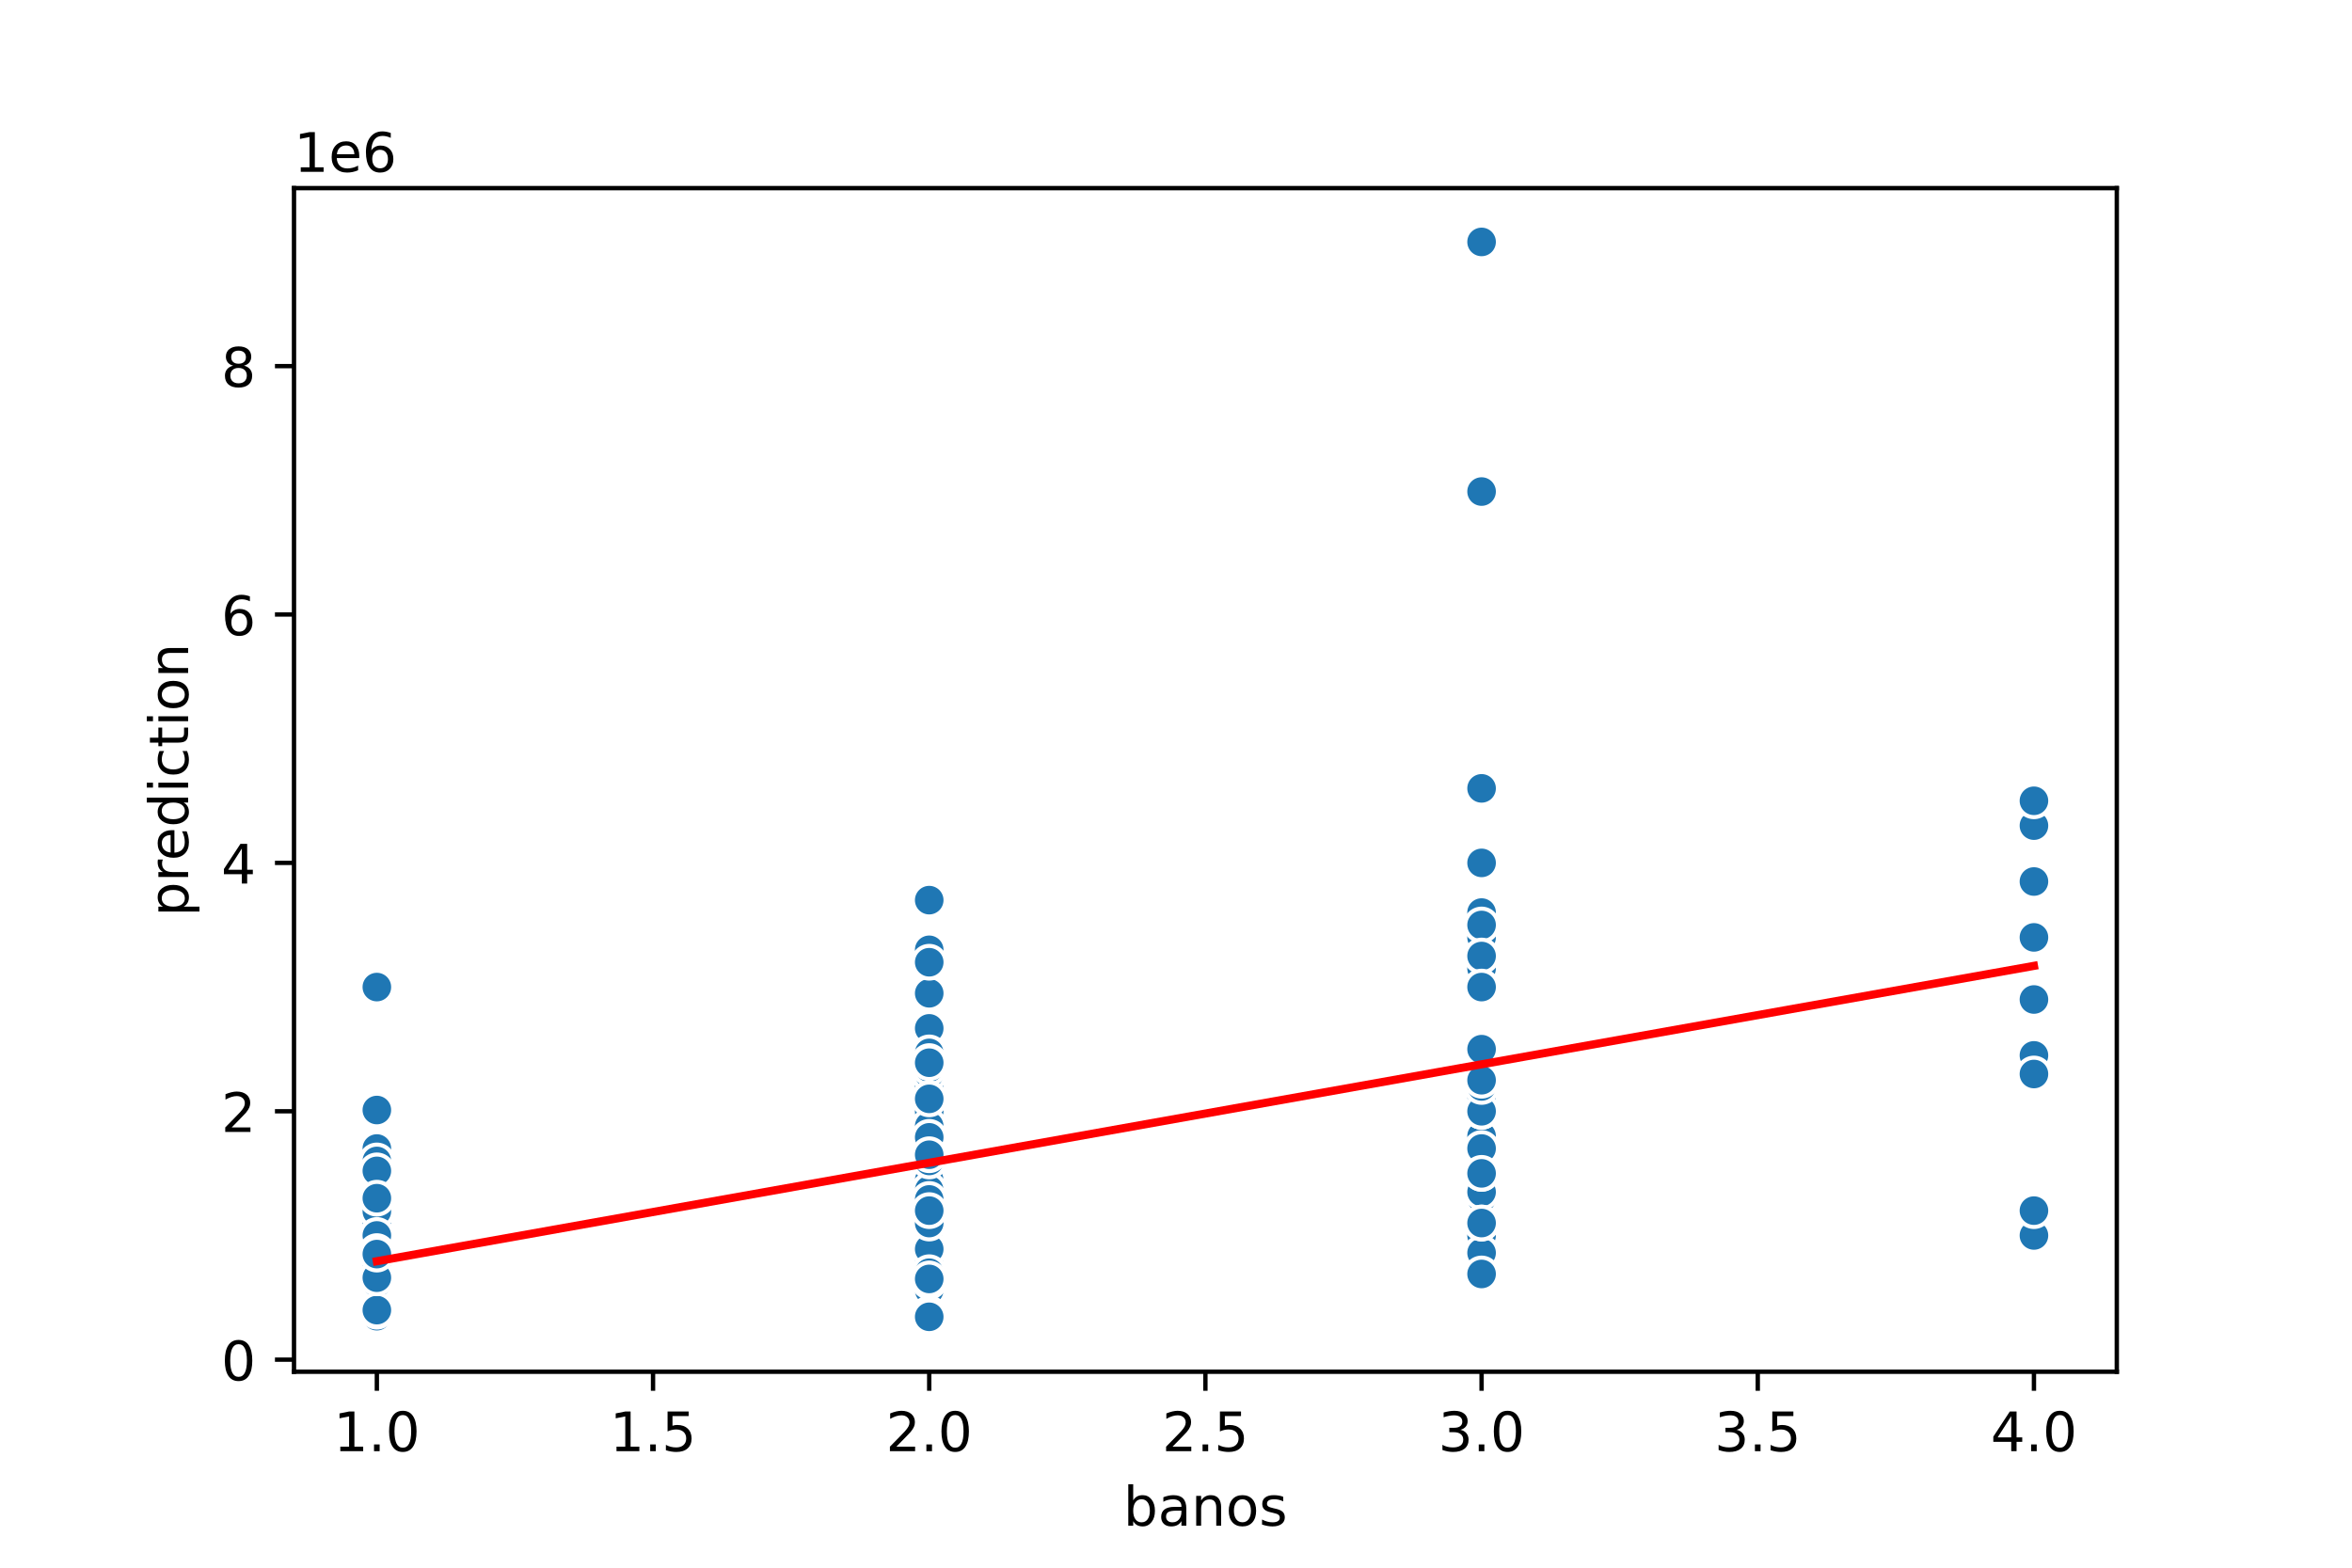 <?xml version="1.0" encoding="utf-8" standalone="no"?>
<!DOCTYPE svg PUBLIC "-//W3C//DTD SVG 1.1//EN"
  "http://www.w3.org/Graphics/SVG/1.1/DTD/svg11.dtd">
<!-- Created with matplotlib (https://matplotlib.org/) -->
<svg height="288pt" version="1.1" viewBox="0 0 432 288" width="432pt" xmlns="http://www.w3.org/2000/svg" xmlns:xlink="http://www.w3.org/1999/xlink">
 <defs>
  <style type="text/css">
*{stroke-linecap:butt;stroke-linejoin:round;}
  </style>
 </defs>
 <g id="figure_1">
  <g id="patch_1">
   <path d="M 0 288 
L 432 288 
L 432 0 
L 0 0 
z
" style="fill:#ffffff;"/>
  </g>
  <g id="axes_1">
   <g id="patch_2">
    <path d="M 54 252 
L 388.8 252 
L 388.8 34.56 
L 54 34.56 
z
" style="fill:#ffffff;"/>
   </g>
   <g id="PathCollection_1">
    <defs>
     <path d="M 0 3 
C 0.796 3 1.559 2.684 2.121 2.121 
C 2.684 1.559 3 0.796 3 0 
C 3 -0.796 2.684 -1.559 2.121 -2.121 
C 1.559 -2.684 0.796 -3 0 -3 
C -0.796 -3 -1.559 -2.684 -2.121 -2.121 
C -2.684 -1.559 -3 -0.796 -3 0 
C -3 0.796 -2.684 1.559 -2.121 2.121 
C -1.559 2.684 -0.796 3 0 3 
z
" id="m41dccdc1b6" style="stroke:#ffffff;stroke-width:0.75;"/>
    </defs>
    <g clip-path="url(#pc0627c3c7b)">
     <use style="fill:#1f77b4;stroke:#ffffff;stroke-width:0.75;" x="272.127" xlink:href="#m41dccdc1b6" y="177.914"/>
     <use style="fill:#1f77b4;stroke:#ffffff;stroke-width:0.75;" x="69.218" xlink:href="#m41dccdc1b6" y="235.865"/>
     <use style="fill:#1f77b4;stroke:#ffffff;stroke-width:0.75;" x="69.218" xlink:href="#m41dccdc1b6" y="234.952"/>
     <use style="fill:#1f77b4;stroke:#ffffff;stroke-width:0.75;" x="69.218" xlink:href="#m41dccdc1b6" y="240.542"/>
     <use style="fill:#1f77b4;stroke:#ffffff;stroke-width:0.75;" x="170.673" xlink:href="#m41dccdc1b6" y="230.389"/>
     <use style="fill:#1f77b4;stroke:#ffffff;stroke-width:0.75;" x="170.673" xlink:href="#m41dccdc1b6" y="215.103"/>
     <use style="fill:#1f77b4;stroke:#ffffff;stroke-width:0.75;" x="272.127" xlink:href="#m41dccdc1b6" y="224.685"/>
     <use style="fill:#1f77b4;stroke:#ffffff;stroke-width:0.75;" x="170.673" xlink:href="#m41dccdc1b6" y="225.028"/>
     <use style="fill:#1f77b4;stroke:#ffffff;stroke-width:0.75;" x="69.218" xlink:href="#m41dccdc1b6" y="241.341"/>
     <use style="fill:#1f77b4;stroke:#ffffff;stroke-width:0.75;" x="170.673" xlink:href="#m41dccdc1b6" y="192.744"/>
     <use style="fill:#1f77b4;stroke:#ffffff;stroke-width:0.75;" x="170.673" xlink:href="#m41dccdc1b6" y="213.278"/>
     <use style="fill:#1f77b4;stroke:#ffffff;stroke-width:0.75;" x="272.127" xlink:href="#m41dccdc1b6" y="172.21"/>
     <use style="fill:#1f77b4;stroke:#ffffff;stroke-width:0.75;" x="170.673" xlink:href="#m41dccdc1b6" y="223.431"/>
     <use style="fill:#1f77b4;stroke:#ffffff;stroke-width:0.75;" x="170.673" xlink:href="#m41dccdc1b6" y="199.588"/>
     <use style="fill:#1f77b4;stroke:#ffffff;stroke-width:0.75;" x="69.218" xlink:href="#m41dccdc1b6" y="238.831"/>
     <use style="fill:#1f77b4;stroke:#ffffff;stroke-width:0.75;" x="272.127" xlink:href="#m41dccdc1b6" y="198.448"/>
     <use style="fill:#1f77b4;stroke:#ffffff;stroke-width:0.75;" x="69.218" xlink:href="#m41dccdc1b6" y="236.663"/>
     <use style="fill:#1f77b4;stroke:#ffffff;stroke-width:0.75;" x="69.218" xlink:href="#m41dccdc1b6" y="241.797"/>
     <use style="fill:#1f77b4;stroke:#ffffff;stroke-width:0.75;" x="272.127" xlink:href="#m41dccdc1b6" y="144.831"/>
     <use style="fill:#1f77b4;stroke:#ffffff;stroke-width:0.75;" x="69.218" xlink:href="#m41dccdc1b6" y="240.77"/>
     <use style="fill:#1f77b4;stroke:#ffffff;stroke-width:0.75;" x="170.673" xlink:href="#m41dccdc1b6" y="218.069"/>
     <use style="fill:#1f77b4;stroke:#ffffff;stroke-width:0.75;" x="272.127" xlink:href="#m41dccdc1b6" y="205.292"/>
     <use style="fill:#1f77b4;stroke:#ffffff;stroke-width:0.75;" x="170.673" xlink:href="#m41dccdc1b6" y="201.414"/>
     <use style="fill:#1f77b4;stroke:#ffffff;stroke-width:0.75;" x="170.673" xlink:href="#m41dccdc1b6" y="216.928"/>
     <use style="fill:#1f77b4;stroke:#ffffff;stroke-width:0.75;" x="170.673" xlink:href="#m41dccdc1b6" y="226.967"/>
     <use style="fill:#1f77b4;stroke:#ffffff;stroke-width:0.75;" x="69.218" xlink:href="#m41dccdc1b6" y="235.295"/>
     <use style="fill:#1f77b4;stroke:#ffffff;stroke-width:0.75;" x="170.673" xlink:href="#m41dccdc1b6" y="217.841"/>
     <use style="fill:#1f77b4;stroke:#ffffff;stroke-width:0.75;" x="272.127" xlink:href="#m41dccdc1b6" y="192.744"/>
     <use style="fill:#1f77b4;stroke:#ffffff;stroke-width:0.75;" x="170.673" xlink:href="#m41dccdc1b6" y="220.122"/>
     <use style="fill:#1f77b4;stroke:#ffffff;stroke-width:0.75;" x="69.218" xlink:href="#m41dccdc1b6" y="232.899"/>
     <use style="fill:#1f77b4;stroke:#ffffff;stroke-width:0.75;" x="69.218" xlink:href="#m41dccdc1b6" y="241.341"/>
     <use style="fill:#1f77b4;stroke:#ffffff;stroke-width:0.75;" x="170.673" xlink:href="#m41dccdc1b6" y="223.545"/>
     <use style="fill:#1f77b4;stroke:#ffffff;stroke-width:0.75;" x="69.218" xlink:href="#m41dccdc1b6" y="237.006"/>
     <use style="fill:#1f77b4;stroke:#ffffff;stroke-width:0.75;" x="69.218" xlink:href="#m41dccdc1b6" y="236.116"/>
     <use style="fill:#1f77b4;stroke:#ffffff;stroke-width:0.75;" x="170.673" xlink:href="#m41dccdc1b6" y="223.088"/>
     <use style="fill:#1f77b4;stroke:#ffffff;stroke-width:0.75;" x="69.218" xlink:href="#m41dccdc1b6" y="210.996"/>
     <use style="fill:#1f77b4;stroke:#ffffff;stroke-width:0.75;" x="69.218" xlink:href="#m41dccdc1b6" y="231.53"/>
     <use style="fill:#1f77b4;stroke:#ffffff;stroke-width:0.75;" x="272.127" xlink:href="#m41dccdc1b6" y="224.685"/>
     <use style="fill:#1f77b4;stroke:#ffffff;stroke-width:0.75;" x="272.127" xlink:href="#m41dccdc1b6" y="192.744"/>
     <use style="fill:#1f77b4;stroke:#ffffff;stroke-width:0.75;" x="69.218" xlink:href="#m41dccdc1b6" y="229.248"/>
     <use style="fill:#1f77b4;stroke:#ffffff;stroke-width:0.75;" x="69.218" xlink:href="#m41dccdc1b6" y="236.321"/>
     <use style="fill:#1f77b4;stroke:#ffffff;stroke-width:0.75;" x="272.127" xlink:href="#m41dccdc1b6" y="220.122"/>
     <use style="fill:#1f77b4;stroke:#ffffff;stroke-width:0.75;" x="170.673" xlink:href="#m41dccdc1b6" y="229.248"/>
     <use style="fill:#1f77b4;stroke:#ffffff;stroke-width:0.75;" x="69.218" xlink:href="#m41dccdc1b6" y="235.295"/>
     <use style="fill:#1f77b4;stroke:#ffffff;stroke-width:0.75;" x="69.218" xlink:href="#m41dccdc1b6" y="234.952"/>
     <use style="fill:#1f77b4;stroke:#ffffff;stroke-width:0.75;" x="69.218" xlink:href="#m41dccdc1b6" y="236.321"/>
     <use style="fill:#1f77b4;stroke:#ffffff;stroke-width:0.75;" x="373.582" xlink:href="#m41dccdc1b6" y="226.967"/>
     <use style="fill:#1f77b4;stroke:#ffffff;stroke-width:0.75;" x="69.218" xlink:href="#m41dccdc1b6" y="241.797"/>
     <use style="fill:#1f77b4;stroke:#ffffff;stroke-width:0.75;" x="69.218" xlink:href="#m41dccdc1b6" y="242.025"/>
     <use style="fill:#1f77b4;stroke:#ffffff;stroke-width:0.75;" x="170.673" xlink:href="#m41dccdc1b6" y="219.666"/>
     <use style="fill:#1f77b4;stroke:#ffffff;stroke-width:0.75;" x="272.127" xlink:href="#m41dccdc1b6" y="227.423"/>
     <use style="fill:#1f77b4;stroke:#ffffff;stroke-width:0.75;" x="170.673" xlink:href="#m41dccdc1b6" y="204.266"/>
     <use style="fill:#1f77b4;stroke:#ffffff;stroke-width:0.75;" x="69.218" xlink:href="#m41dccdc1b6" y="228.792"/>
     <use style="fill:#1f77b4;stroke:#ffffff;stroke-width:0.75;" x="69.218" xlink:href="#m41dccdc1b6" y="237.234"/>
     <use style="fill:#1f77b4;stroke:#ffffff;stroke-width:0.75;" x="170.673" xlink:href="#m41dccdc1b6" y="230.389"/>
     <use style="fill:#1f77b4;stroke:#ffffff;stroke-width:0.75;" x="170.673" xlink:href="#m41dccdc1b6" y="182.477"/>
     <use style="fill:#1f77b4;stroke:#ffffff;stroke-width:0.75;" x="69.218" xlink:href="#m41dccdc1b6" y="239.515"/>
     <use style="fill:#1f77b4;stroke:#ffffff;stroke-width:0.75;" x="170.673" xlink:href="#m41dccdc1b6" y="213.278"/>
     <use style="fill:#1f77b4;stroke:#ffffff;stroke-width:0.75;" x="272.127" xlink:href="#m41dccdc1b6" y="44.444"/>
     <use style="fill:#1f77b4;stroke:#ffffff;stroke-width:0.75;" x="69.218" xlink:href="#m41dccdc1b6" y="239.972"/>
     <use style="fill:#1f77b4;stroke:#ffffff;stroke-width:0.75;" x="69.218" xlink:href="#m41dccdc1b6" y="228.222"/>
     <use style="fill:#1f77b4;stroke:#ffffff;stroke-width:0.75;" x="69.218" xlink:href="#m41dccdc1b6" y="231.53"/>
     <use style="fill:#1f77b4;stroke:#ffffff;stroke-width:0.75;" x="170.673" xlink:href="#m41dccdc1b6" y="220.122"/>
     <use style="fill:#1f77b4;stroke:#ffffff;stroke-width:0.75;" x="170.673" xlink:href="#m41dccdc1b6" y="199.588"/>
     <use style="fill:#1f77b4;stroke:#ffffff;stroke-width:0.75;" x="170.673" xlink:href="#m41dccdc1b6" y="188.922"/>
     <use style="fill:#1f77b4;stroke:#ffffff;stroke-width:0.75;" x="69.218" xlink:href="#m41dccdc1b6" y="236.549"/>
     <use style="fill:#1f77b4;stroke:#ffffff;stroke-width:0.75;" x="272.127" xlink:href="#m41dccdc1b6" y="199.588"/>
     <use style="fill:#1f77b4;stroke:#ffffff;stroke-width:0.75;" x="170.673" xlink:href="#m41dccdc1b6" y="213.734"/>
     <use style="fill:#1f77b4;stroke:#ffffff;stroke-width:0.75;" x="170.673" xlink:href="#m41dccdc1b6" y="199.588"/>
     <use style="fill:#1f77b4;stroke:#ffffff;stroke-width:0.75;" x="69.218" xlink:href="#m41dccdc1b6" y="238.375"/>
     <use style="fill:#1f77b4;stroke:#ffffff;stroke-width:0.75;" x="69.218" xlink:href="#m41dccdc1b6" y="232.671"/>
     <use style="fill:#1f77b4;stroke:#ffffff;stroke-width:0.75;" x="170.673" xlink:href="#m41dccdc1b6" y="199.588"/>
     <use style="fill:#1f77b4;stroke:#ffffff;stroke-width:0.75;" x="272.127" xlink:href="#m41dccdc1b6" y="208.943"/>
     <use style="fill:#1f77b4;stroke:#ffffff;stroke-width:0.75;" x="170.673" xlink:href="#m41dccdc1b6" y="221.263"/>
     <use style="fill:#1f77b4;stroke:#ffffff;stroke-width:0.75;" x="272.127" xlink:href="#m41dccdc1b6" y="200.729"/>
     <use style="fill:#1f77b4;stroke:#ffffff;stroke-width:0.75;" x="69.218" xlink:href="#m41dccdc1b6" y="236.549"/>
     <use style="fill:#1f77b4;stroke:#ffffff;stroke-width:0.75;" x="170.673" xlink:href="#m41dccdc1b6" y="193.428"/>
     <use style="fill:#1f77b4;stroke:#ffffff;stroke-width:0.75;" x="69.218" xlink:href="#m41dccdc1b6" y="234.04"/>
     <use style="fill:#1f77b4;stroke:#ffffff;stroke-width:0.75;" x="170.673" xlink:href="#m41dccdc1b6" y="237.006"/>
     <use style="fill:#1f77b4;stroke:#ffffff;stroke-width:0.75;" x="170.673" xlink:href="#m41dccdc1b6" y="229.705"/>
     <use style="fill:#1f77b4;stroke:#ffffff;stroke-width:0.75;" x="272.127" xlink:href="#m41dccdc1b6" y="228.108"/>
     <use style="fill:#1f77b4;stroke:#ffffff;stroke-width:0.75;" x="69.218" xlink:href="#m41dccdc1b6" y="237.234"/>
     <use style="fill:#1f77b4;stroke:#ffffff;stroke-width:0.75;" x="170.673" xlink:href="#m41dccdc1b6" y="205.292"/>
     <use style="fill:#1f77b4;stroke:#ffffff;stroke-width:0.75;" x="170.673" xlink:href="#m41dccdc1b6" y="229.248"/>
     <use style="fill:#1f77b4;stroke:#ffffff;stroke-width:0.75;" x="272.127" xlink:href="#m41dccdc1b6" y="216.016"/>
     <use style="fill:#1f77b4;stroke:#ffffff;stroke-width:0.75;" x="170.673" xlink:href="#m41dccdc1b6" y="222.404"/>
     <use style="fill:#1f77b4;stroke:#ffffff;stroke-width:0.75;" x="170.673" xlink:href="#m41dccdc1b6" y="218.982"/>
     <use style="fill:#1f77b4;stroke:#ffffff;stroke-width:0.75;" x="170.673" xlink:href="#m41dccdc1b6" y="197.307"/>
     <use style="fill:#1f77b4;stroke:#ffffff;stroke-width:0.75;" x="170.673" xlink:href="#m41dccdc1b6" y="213.278"/>
     <use style="fill:#1f77b4;stroke:#ffffff;stroke-width:0.75;" x="272.127" xlink:href="#m41dccdc1b6" y="167.647"/>
     <use style="fill:#1f77b4;stroke:#ffffff;stroke-width:0.75;" x="69.218" xlink:href="#m41dccdc1b6" y="236.321"/>
     <use style="fill:#1f77b4;stroke:#ffffff;stroke-width:0.75;" x="272.127" xlink:href="#m41dccdc1b6" y="208.715"/>
     <use style="fill:#1f77b4;stroke:#ffffff;stroke-width:0.75;" x="170.673" xlink:href="#m41dccdc1b6" y="228.108"/>
     <use style="fill:#1f77b4;stroke:#ffffff;stroke-width:0.75;" x="69.218" xlink:href="#m41dccdc1b6" y="236.778"/>
     <use style="fill:#1f77b4;stroke:#ffffff;stroke-width:0.75;" x="69.218" xlink:href="#m41dccdc1b6" y="241.112"/>
     <use style="fill:#1f77b4;stroke:#ffffff;stroke-width:0.75;" x="170.673" xlink:href="#m41dccdc1b6" y="234.268"/>
     <use style="fill:#1f77b4;stroke:#ffffff;stroke-width:0.75;" x="69.218" xlink:href="#m41dccdc1b6" y="237.12"/>
     <use style="fill:#1f77b4;stroke:#ffffff;stroke-width:0.75;" x="170.673" xlink:href="#m41dccdc1b6" y="227.857"/>
     <use style="fill:#1f77b4;stroke:#ffffff;stroke-width:0.75;" x="69.218" xlink:href="#m41dccdc1b6" y="234.838"/>
     <use style="fill:#1f77b4;stroke:#ffffff;stroke-width:0.75;" x="272.127" xlink:href="#m41dccdc1b6" y="201.87"/>
     <use style="fill:#1f77b4;stroke:#ffffff;stroke-width:0.75;" x="69.218" xlink:href="#m41dccdc1b6" y="240.884"/>
     <use style="fill:#1f77b4;stroke:#ffffff;stroke-width:0.75;" x="170.673" xlink:href="#m41dccdc1b6" y="214.418"/>
     <use style="fill:#1f77b4;stroke:#ffffff;stroke-width:0.75;" x="69.218" xlink:href="#m41dccdc1b6" y="237.462"/>
     <use style="fill:#1f77b4;stroke:#ffffff;stroke-width:0.75;" x="69.218" xlink:href="#m41dccdc1b6" y="242.116"/>
     <use style="fill:#1f77b4;stroke:#ffffff;stroke-width:0.75;" x="170.673" xlink:href="#m41dccdc1b6" y="218.525"/>
     <use style="fill:#1f77b4;stroke:#ffffff;stroke-width:0.75;" x="272.127" xlink:href="#m41dccdc1b6" y="230.389"/>
     <use style="fill:#1f77b4;stroke:#ffffff;stroke-width:0.75;" x="373.582" xlink:href="#m41dccdc1b6" y="147.113"/>
     <use style="fill:#1f77b4;stroke:#ffffff;stroke-width:0.75;" x="170.673" xlink:href="#m41dccdc1b6" y="230.389"/>
     <use style="fill:#1f77b4;stroke:#ffffff;stroke-width:0.75;" x="272.127" xlink:href="#m41dccdc1b6" y="218.982"/>
     <use style="fill:#1f77b4;stroke:#ffffff;stroke-width:0.75;" x="69.218" xlink:href="#m41dccdc1b6" y="232.671"/>
     <use style="fill:#1f77b4;stroke:#ffffff;stroke-width:0.75;" x="373.582" xlink:href="#m41dccdc1b6" y="151.676"/>
     <use style="fill:#1f77b4;stroke:#ffffff;stroke-width:0.75;" x="69.218" xlink:href="#m41dccdc1b6" y="239.744"/>
     <use style="fill:#1f77b4;stroke:#ffffff;stroke-width:0.75;" x="170.673" xlink:href="#m41dccdc1b6" y="174.491"/>
     <use style="fill:#1f77b4;stroke:#ffffff;stroke-width:0.75;" x="272.127" xlink:href="#m41dccdc1b6" y="201.87"/>
     <use style="fill:#1f77b4;stroke:#ffffff;stroke-width:0.75;" x="69.218" xlink:href="#m41dccdc1b6" y="238.717"/>
     <use style="fill:#1f77b4;stroke:#ffffff;stroke-width:0.75;" x="170.673" xlink:href="#m41dccdc1b6" y="230.389"/>
     <use style="fill:#1f77b4;stroke:#ffffff;stroke-width:0.75;" x="69.218" xlink:href="#m41dccdc1b6" y="240.428"/>
     <use style="fill:#1f77b4;stroke:#ffffff;stroke-width:0.75;" x="170.673" xlink:href="#m41dccdc1b6" y="218.639"/>
     <use style="fill:#1f77b4;stroke:#ffffff;stroke-width:0.75;" x="69.218" xlink:href="#m41dccdc1b6" y="241.135"/>
     <use style="fill:#1f77b4;stroke:#ffffff;stroke-width:0.75;" x="272.127" xlink:href="#m41dccdc1b6" y="231.302"/>
     <use style="fill:#1f77b4;stroke:#ffffff;stroke-width:0.75;" x="69.218" xlink:href="#m41dccdc1b6" y="239.515"/>
     <use style="fill:#1f77b4;stroke:#ffffff;stroke-width:0.75;" x="69.218" xlink:href="#m41dccdc1b6" y="231.53"/>
     <use style="fill:#1f77b4;stroke:#ffffff;stroke-width:0.75;" x="272.127" xlink:href="#m41dccdc1b6" y="228.108"/>
     <use style="fill:#1f77b4;stroke:#ffffff;stroke-width:0.75;" x="170.673" xlink:href="#m41dccdc1b6" y="226.967"/>
     <use style="fill:#1f77b4;stroke:#ffffff;stroke-width:0.75;" x="170.673" xlink:href="#m41dccdc1b6" y="222.404"/>
     <use style="fill:#1f77b4;stroke:#ffffff;stroke-width:0.75;" x="272.127" xlink:href="#m41dccdc1b6" y="90.303"/>
     <use style="fill:#1f77b4;stroke:#ffffff;stroke-width:0.75;" x="272.127" xlink:href="#m41dccdc1b6" y="204.152"/>
     <use style="fill:#1f77b4;stroke:#ffffff;stroke-width:0.75;" x="170.673" xlink:href="#m41dccdc1b6" y="241.341"/>
     <use style="fill:#1f77b4;stroke:#ffffff;stroke-width:0.75;" x="69.218" xlink:href="#m41dccdc1b6" y="224.685"/>
     <use style="fill:#1f77b4;stroke:#ffffff;stroke-width:0.75;" x="272.127" xlink:href="#m41dccdc1b6" y="158.521"/>
     <use style="fill:#1f77b4;stroke:#ffffff;stroke-width:0.75;" x="170.673" xlink:href="#m41dccdc1b6" y="220.122"/>
     <use style="fill:#1f77b4;stroke:#ffffff;stroke-width:0.75;" x="69.218" xlink:href="#m41dccdc1b6" y="226.967"/>
     <use style="fill:#1f77b4;stroke:#ffffff;stroke-width:0.75;" x="170.673" xlink:href="#m41dccdc1b6" y="215.559"/>
     <use style="fill:#1f77b4;stroke:#ffffff;stroke-width:0.75;" x="170.673" xlink:href="#m41dccdc1b6" y="195.025"/>
     <use style="fill:#1f77b4;stroke:#ffffff;stroke-width:0.75;" x="272.127" xlink:href="#m41dccdc1b6" y="215.559"/>
     <use style="fill:#1f77b4;stroke:#ffffff;stroke-width:0.75;" x="170.673" xlink:href="#m41dccdc1b6" y="209.171"/>
     <use style="fill:#1f77b4;stroke:#ffffff;stroke-width:0.75;" x="69.218" xlink:href="#m41dccdc1b6" y="228.564"/>
     <use style="fill:#1f77b4;stroke:#ffffff;stroke-width:0.75;" x="69.218" xlink:href="#m41dccdc1b6" y="237.576"/>
     <use style="fill:#1f77b4;stroke:#ffffff;stroke-width:0.75;" x="170.673" xlink:href="#m41dccdc1b6" y="224.914"/>
     <use style="fill:#1f77b4;stroke:#ffffff;stroke-width:0.75;" x="69.218" xlink:href="#m41dccdc1b6" y="238.42"/>
     <use style="fill:#1f77b4;stroke:#ffffff;stroke-width:0.75;" x="69.218" xlink:href="#m41dccdc1b6" y="240.2"/>
     <use style="fill:#1f77b4;stroke:#ffffff;stroke-width:0.75;" x="373.582" xlink:href="#m41dccdc1b6" y="172.21"/>
     <use style="fill:#1f77b4;stroke:#ffffff;stroke-width:0.75;" x="69.218" xlink:href="#m41dccdc1b6" y="232.443"/>
     <use style="fill:#1f77b4;stroke:#ffffff;stroke-width:0.75;" x="170.673" xlink:href="#m41dccdc1b6" y="220.236"/>
     <use style="fill:#1f77b4;stroke:#ffffff;stroke-width:0.75;" x="69.218" xlink:href="#m41dccdc1b6" y="220.122"/>
     <use style="fill:#1f77b4;stroke:#ffffff;stroke-width:0.75;" x="170.673" xlink:href="#m41dccdc1b6" y="235.409"/>
     <use style="fill:#1f77b4;stroke:#ffffff;stroke-width:0.75;" x="170.673" xlink:href="#m41dccdc1b6" y="213.278"/>
     <use style="fill:#1f77b4;stroke:#ffffff;stroke-width:0.75;" x="69.218" xlink:href="#m41dccdc1b6" y="232.671"/>
     <use style="fill:#1f77b4;stroke:#ffffff;stroke-width:0.75;" x="69.218" xlink:href="#m41dccdc1b6" y="224.685"/>
     <use style="fill:#1f77b4;stroke:#ffffff;stroke-width:0.75;" x="69.218" xlink:href="#m41dccdc1b6" y="227.651"/>
     <use style="fill:#1f77b4;stroke:#ffffff;stroke-width:0.75;" x="373.582" xlink:href="#m41dccdc1b6" y="193.885"/>
     <use style="fill:#1f77b4;stroke:#ffffff;stroke-width:0.75;" x="69.218" xlink:href="#m41dccdc1b6" y="234.952"/>
     <use style="fill:#1f77b4;stroke:#ffffff;stroke-width:0.75;" x="272.127" xlink:href="#m41dccdc1b6" y="226.967"/>
     <use style="fill:#1f77b4;stroke:#ffffff;stroke-width:0.75;" x="69.218" xlink:href="#m41dccdc1b6" y="234.04"/>
     <use style="fill:#1f77b4;stroke:#ffffff;stroke-width:0.75;" x="69.218" xlink:href="#m41dccdc1b6" y="234.04"/>
     <use style="fill:#1f77b4;stroke:#ffffff;stroke-width:0.75;" x="69.218" xlink:href="#m41dccdc1b6" y="230.846"/>
     <use style="fill:#1f77b4;stroke:#ffffff;stroke-width:0.75;" x="170.673" xlink:href="#m41dccdc1b6" y="210.996"/>
     <use style="fill:#1f77b4;stroke:#ffffff;stroke-width:0.75;" x="170.673" xlink:href="#m41dccdc1b6" y="196.166"/>
     <use style="fill:#1f77b4;stroke:#ffffff;stroke-width:0.75;" x="69.218" xlink:href="#m41dccdc1b6" y="234.952"/>
     <use style="fill:#1f77b4;stroke:#ffffff;stroke-width:0.75;" x="272.127" xlink:href="#m41dccdc1b6" y="169.928"/>
     <use style="fill:#1f77b4;stroke:#ffffff;stroke-width:0.75;" x="170.673" xlink:href="#m41dccdc1b6" y="222.404"/>
     <use style="fill:#1f77b4;stroke:#ffffff;stroke-width:0.75;" x="373.582" xlink:href="#m41dccdc1b6" y="222.404"/>
     <use style="fill:#1f77b4;stroke:#ffffff;stroke-width:0.75;" x="170.673" xlink:href="#m41dccdc1b6" y="229.477"/>
     <use style="fill:#1f77b4;stroke:#ffffff;stroke-width:0.75;" x="170.673" xlink:href="#m41dccdc1b6" y="221.263"/>
     <use style="fill:#1f77b4;stroke:#ffffff;stroke-width:0.75;" x="272.127" xlink:href="#m41dccdc1b6" y="181.336"/>
     <use style="fill:#1f77b4;stroke:#ffffff;stroke-width:0.75;" x="69.218" xlink:href="#m41dccdc1b6" y="228.792"/>
     <use style="fill:#1f77b4;stroke:#ffffff;stroke-width:0.75;" x="69.218" xlink:href="#m41dccdc1b6" y="234.952"/>
     <use style="fill:#1f77b4;stroke:#ffffff;stroke-width:0.75;" x="272.127" xlink:href="#m41dccdc1b6" y="212.137"/>
     <use style="fill:#1f77b4;stroke:#ffffff;stroke-width:0.75;" x="272.127" xlink:href="#m41dccdc1b6" y="230.161"/>
     <use style="fill:#1f77b4;stroke:#ffffff;stroke-width:0.75;" x="170.673" xlink:href="#m41dccdc1b6" y="233.127"/>
     <use style="fill:#1f77b4;stroke:#ffffff;stroke-width:0.75;" x="170.673" xlink:href="#m41dccdc1b6" y="220.122"/>
     <use style="fill:#1f77b4;stroke:#ffffff;stroke-width:0.75;" x="69.218" xlink:href="#m41dccdc1b6" y="238.717"/>
     <use style="fill:#1f77b4;stroke:#ffffff;stroke-width:0.75;" x="69.218" xlink:href="#m41dccdc1b6" y="234.952"/>
     <use style="fill:#1f77b4;stroke:#ffffff;stroke-width:0.75;" x="170.673" xlink:href="#m41dccdc1b6" y="209.855"/>
     <use style="fill:#1f77b4;stroke:#ffffff;stroke-width:0.75;" x="170.673" xlink:href="#m41dccdc1b6" y="201.87"/>
     <use style="fill:#1f77b4;stroke:#ffffff;stroke-width:0.75;" x="69.218" xlink:href="#m41dccdc1b6" y="241.797"/>
     <use style="fill:#1f77b4;stroke:#ffffff;stroke-width:0.75;" x="69.218" xlink:href="#m41dccdc1b6" y="241.797"/>
     <use style="fill:#1f77b4;stroke:#ffffff;stroke-width:0.75;" x="69.218" xlink:href="#m41dccdc1b6" y="233.812"/>
     <use style="fill:#1f77b4;stroke:#ffffff;stroke-width:0.75;" x="272.127" xlink:href="#m41dccdc1b6" y="224.685"/>
     <use style="fill:#1f77b4;stroke:#ffffff;stroke-width:0.75;" x="69.218" xlink:href="#m41dccdc1b6" y="234.268"/>
     <use style="fill:#1f77b4;stroke:#ffffff;stroke-width:0.75;" x="69.218" xlink:href="#m41dccdc1b6" y="240.998"/>
     <use style="fill:#1f77b4;stroke:#ffffff;stroke-width:0.75;" x="170.673" xlink:href="#m41dccdc1b6" y="216.7"/>
     <use style="fill:#1f77b4;stroke:#ffffff;stroke-width:0.75;" x="69.218" xlink:href="#m41dccdc1b6" y="222.518"/>
     <use style="fill:#1f77b4;stroke:#ffffff;stroke-width:0.75;" x="69.218" xlink:href="#m41dccdc1b6" y="234.382"/>
     <use style="fill:#1f77b4;stroke:#ffffff;stroke-width:0.75;" x="69.218" xlink:href="#m41dccdc1b6" y="240.884"/>
     <use style="fill:#1f77b4;stroke:#ffffff;stroke-width:0.75;" x="69.218" xlink:href="#m41dccdc1b6" y="239.744"/>
     <use style="fill:#1f77b4;stroke:#ffffff;stroke-width:0.75;" x="373.582" xlink:href="#m41dccdc1b6" y="183.618"/>
     <use style="fill:#1f77b4;stroke:#ffffff;stroke-width:0.75;" x="170.673" xlink:href="#m41dccdc1b6" y="211.224"/>
     <use style="fill:#1f77b4;stroke:#ffffff;stroke-width:0.75;" x="272.127" xlink:href="#m41dccdc1b6" y="158.521"/>
     <use style="fill:#1f77b4;stroke:#ffffff;stroke-width:0.75;" x="69.218" xlink:href="#m41dccdc1b6" y="203.923"/>
     <use style="fill:#1f77b4;stroke:#ffffff;stroke-width:0.75;" x="69.218" xlink:href="#m41dccdc1b6" y="240.154"/>
     <use style="fill:#1f77b4;stroke:#ffffff;stroke-width:0.75;" x="170.673" xlink:href="#m41dccdc1b6" y="230.389"/>
     <use style="fill:#1f77b4;stroke:#ffffff;stroke-width:0.75;" x="170.673" xlink:href="#m41dccdc1b6" y="229.248"/>
     <use style="fill:#1f77b4;stroke:#ffffff;stroke-width:0.75;" x="69.218" xlink:href="#m41dccdc1b6" y="234.952"/>
     <use style="fill:#1f77b4;stroke:#ffffff;stroke-width:0.75;" x="272.127" xlink:href="#m41dccdc1b6" y="204.152"/>
     <use style="fill:#1f77b4;stroke:#ffffff;stroke-width:0.75;" x="170.673" xlink:href="#m41dccdc1b6" y="215.559"/>
     <use style="fill:#1f77b4;stroke:#ffffff;stroke-width:0.75;" x="69.218" xlink:href="#m41dccdc1b6" y="226.967"/>
     <use style="fill:#1f77b4;stroke:#ffffff;stroke-width:0.75;" x="69.218" xlink:href="#m41dccdc1b6" y="233.812"/>
     <use style="fill:#1f77b4;stroke:#ffffff;stroke-width:0.75;" x="170.673" xlink:href="#m41dccdc1b6" y="232.671"/>
     <use style="fill:#1f77b4;stroke:#ffffff;stroke-width:0.75;" x="69.218" xlink:href="#m41dccdc1b6" y="233.812"/>
     <use style="fill:#1f77b4;stroke:#ffffff;stroke-width:0.75;" x="170.673" xlink:href="#m41dccdc1b6" y="216.016"/>
     <use style="fill:#1f77b4;stroke:#ffffff;stroke-width:0.75;" x="272.127" xlink:href="#m41dccdc1b6" y="201.322"/>
     <use style="fill:#1f77b4;stroke:#ffffff;stroke-width:0.75;" x="69.218" xlink:href="#m41dccdc1b6" y="236.116"/>
     <use style="fill:#1f77b4;stroke:#ffffff;stroke-width:0.75;" x="170.673" xlink:href="#m41dccdc1b6" y="230.389"/>
     <use style="fill:#1f77b4;stroke:#ffffff;stroke-width:0.75;" x="373.582" xlink:href="#m41dccdc1b6" y="197.307"/>
     <use style="fill:#1f77b4;stroke:#ffffff;stroke-width:0.75;" x="170.673" xlink:href="#m41dccdc1b6" y="229.933"/>
     <use style="fill:#1f77b4;stroke:#ffffff;stroke-width:0.75;" x="272.127" xlink:href="#m41dccdc1b6" y="204.152"/>
     <use style="fill:#1f77b4;stroke:#ffffff;stroke-width:0.75;" x="170.673" xlink:href="#m41dccdc1b6" y="234.755"/>
     <use style="fill:#1f77b4;stroke:#ffffff;stroke-width:0.75;" x="69.218" xlink:href="#m41dccdc1b6" y="237.234"/>
     <use style="fill:#1f77b4;stroke:#ffffff;stroke-width:0.75;" x="69.218" xlink:href="#m41dccdc1b6" y="181.336"/>
     <use style="fill:#1f77b4;stroke:#ffffff;stroke-width:0.75;" x="170.673" xlink:href="#m41dccdc1b6" y="225.826"/>
     <use style="fill:#1f77b4;stroke:#ffffff;stroke-width:0.75;" x="272.127" xlink:href="#m41dccdc1b6" y="210.996"/>
     <use style="fill:#1f77b4;stroke:#ffffff;stroke-width:0.75;" x="170.673" xlink:href="#m41dccdc1b6" y="234.952"/>
     <use style="fill:#1f77b4;stroke:#ffffff;stroke-width:0.75;" x="170.673" xlink:href="#m41dccdc1b6" y="222.974"/>
     <use style="fill:#1f77b4;stroke:#ffffff;stroke-width:0.75;" x="272.127" xlink:href="#m41dccdc1b6" y="199.588"/>
     <use style="fill:#1f77b4;stroke:#ffffff;stroke-width:0.75;" x="69.218" xlink:href="#m41dccdc1b6" y="234.496"/>
     <use style="fill:#1f77b4;stroke:#ffffff;stroke-width:0.75;" x="170.673" xlink:href="#m41dccdc1b6" y="234.952"/>
     <use style="fill:#1f77b4;stroke:#ffffff;stroke-width:0.75;" x="170.673" xlink:href="#m41dccdc1b6" y="234.268"/>
     <use style="fill:#1f77b4;stroke:#ffffff;stroke-width:0.75;" x="69.218" xlink:href="#m41dccdc1b6" y="234.268"/>
     <use style="fill:#1f77b4;stroke:#ffffff;stroke-width:0.75;" x="69.218" xlink:href="#m41dccdc1b6" y="233.812"/>
     <use style="fill:#1f77b4;stroke:#ffffff;stroke-width:0.75;" x="69.218" xlink:href="#m41dccdc1b6" y="232.716"/>
     <use style="fill:#1f77b4;stroke:#ffffff;stroke-width:0.75;" x="272.127" xlink:href="#m41dccdc1b6" y="215.559"/>
     <use style="fill:#1f77b4;stroke:#ffffff;stroke-width:0.75;" x="69.218" xlink:href="#m41dccdc1b6" y="229.933"/>
     <use style="fill:#1f77b4;stroke:#ffffff;stroke-width:0.75;" x="69.218" xlink:href="#m41dccdc1b6" y="238.375"/>
     <use style="fill:#1f77b4;stroke:#ffffff;stroke-width:0.75;" x="69.218" xlink:href="#m41dccdc1b6" y="241.569"/>
     <use style="fill:#1f77b4;stroke:#ffffff;stroke-width:0.75;" x="170.673" xlink:href="#m41dccdc1b6" y="213.506"/>
     <use style="fill:#1f77b4;stroke:#ffffff;stroke-width:0.75;" x="170.673" xlink:href="#m41dccdc1b6" y="241.911"/>
     <use style="fill:#1f77b4;stroke:#ffffff;stroke-width:0.75;" x="69.218" xlink:href="#m41dccdc1b6" y="239.515"/>
     <use style="fill:#1f77b4;stroke:#ffffff;stroke-width:0.75;" x="69.218" xlink:href="#m41dccdc1b6" y="213.278"/>
     <use style="fill:#1f77b4;stroke:#ffffff;stroke-width:0.75;" x="69.218" xlink:href="#m41dccdc1b6" y="241.341"/>
     <use style="fill:#1f77b4;stroke:#ffffff;stroke-width:0.75;" x="69.218" xlink:href="#m41dccdc1b6" y="233.355"/>
     <use style="fill:#1f77b4;stroke:#ffffff;stroke-width:0.75;" x="170.673" xlink:href="#m41dccdc1b6" y="232.671"/>
     <use style="fill:#1f77b4;stroke:#ffffff;stroke-width:0.75;" x="272.127" xlink:href="#m41dccdc1b6" y="224.685"/>
     <use style="fill:#1f77b4;stroke:#ffffff;stroke-width:0.75;" x="170.673" xlink:href="#m41dccdc1b6" y="215.559"/>
     <use style="fill:#1f77b4;stroke:#ffffff;stroke-width:0.75;" x="69.218" xlink:href="#m41dccdc1b6" y="238.945"/>
     <use style="fill:#1f77b4;stroke:#ffffff;stroke-width:0.75;" x="170.673" xlink:href="#m41dccdc1b6" y="223.545"/>
     <use style="fill:#1f77b4;stroke:#ffffff;stroke-width:0.75;" x="170.673" xlink:href="#m41dccdc1b6" y="176.773"/>
     <use style="fill:#1f77b4;stroke:#ffffff;stroke-width:0.75;" x="170.673" xlink:href="#m41dccdc1b6" y="220.122"/>
     <use style="fill:#1f77b4;stroke:#ffffff;stroke-width:0.75;" x="69.218" xlink:href="#m41dccdc1b6" y="231.986"/>
     <use style="fill:#1f77b4;stroke:#ffffff;stroke-width:0.75;" x="69.218" xlink:href="#m41dccdc1b6" y="236.093"/>
     <use style="fill:#1f77b4;stroke:#ffffff;stroke-width:0.75;" x="170.673" xlink:href="#m41dccdc1b6" y="204.152"/>
     <use style="fill:#1f77b4;stroke:#ffffff;stroke-width:0.75;" x="272.127" xlink:href="#m41dccdc1b6" y="198.448"/>
     <use style="fill:#1f77b4;stroke:#ffffff;stroke-width:0.75;" x="69.218" xlink:href="#m41dccdc1b6" y="239.515"/>
     <use style="fill:#1f77b4;stroke:#ffffff;stroke-width:0.75;" x="170.673" xlink:href="#m41dccdc1b6" y="208.829"/>
     <use style="fill:#1f77b4;stroke:#ffffff;stroke-width:0.75;" x="373.582" xlink:href="#m41dccdc1b6" y="147.113"/>
     <use style="fill:#1f77b4;stroke:#ffffff;stroke-width:0.75;" x="69.218" xlink:href="#m41dccdc1b6" y="241.204"/>
     <use style="fill:#1f77b4;stroke:#ffffff;stroke-width:0.75;" x="170.673" xlink:href="#m41dccdc1b6" y="215.628"/>
     <use style="fill:#1f77b4;stroke:#ffffff;stroke-width:0.75;" x="69.218" xlink:href="#m41dccdc1b6" y="215.103"/>
     <use style="fill:#1f77b4;stroke:#ffffff;stroke-width:0.75;" x="170.673" xlink:href="#m41dccdc1b6" y="231.986"/>
     <use style="fill:#1f77b4;stroke:#ffffff;stroke-width:0.75;" x="69.218" xlink:href="#m41dccdc1b6" y="237.234"/>
     <use style="fill:#1f77b4;stroke:#ffffff;stroke-width:0.75;" x="272.127" xlink:href="#m41dccdc1b6" y="175.632"/>
     <use style="fill:#1f77b4;stroke:#ffffff;stroke-width:0.75;" x="170.673" xlink:href="#m41dccdc1b6" y="225.826"/>
     <use style="fill:#1f77b4;stroke:#ffffff;stroke-width:0.75;" x="69.218" xlink:href="#m41dccdc1b6" y="241.797"/>
     <use style="fill:#1f77b4;stroke:#ffffff;stroke-width:0.75;" x="170.673" xlink:href="#m41dccdc1b6" y="230.389"/>
     <use style="fill:#1f77b4;stroke:#ffffff;stroke-width:0.75;" x="170.673" xlink:href="#m41dccdc1b6" y="195.231"/>
     <use style="fill:#1f77b4;stroke:#ffffff;stroke-width:0.75;" x="170.673" xlink:href="#m41dccdc1b6" y="212.137"/>
     <use style="fill:#1f77b4;stroke:#ffffff;stroke-width:0.75;" x="69.218" xlink:href="#m41dccdc1b6" y="239.972"/>
     <use style="fill:#1f77b4;stroke:#ffffff;stroke-width:0.75;" x="170.673" xlink:href="#m41dccdc1b6" y="207.574"/>
     <use style="fill:#1f77b4;stroke:#ffffff;stroke-width:0.75;" x="170.673" xlink:href="#m41dccdc1b6" y="206.889"/>
     <use style="fill:#1f77b4;stroke:#ffffff;stroke-width:0.75;" x="170.673" xlink:href="#m41dccdc1b6" y="208.943"/>
     <use style="fill:#1f77b4;stroke:#ffffff;stroke-width:0.75;" x="170.673" xlink:href="#m41dccdc1b6" y="228.906"/>
     <use style="fill:#1f77b4;stroke:#ffffff;stroke-width:0.75;" x="69.218" xlink:href="#m41dccdc1b6" y="239.515"/>
     <use style="fill:#1f77b4;stroke:#ffffff;stroke-width:0.75;" x="170.673" xlink:href="#m41dccdc1b6" y="201.87"/>
     <use style="fill:#1f77b4;stroke:#ffffff;stroke-width:0.75;" x="69.218" xlink:href="#m41dccdc1b6" y="240.679"/>
     <use style="fill:#1f77b4;stroke:#ffffff;stroke-width:0.75;" x="170.673" xlink:href="#m41dccdc1b6" y="165.365"/>
     <use style="fill:#1f77b4;stroke:#ffffff;stroke-width:0.75;" x="69.218" xlink:href="#m41dccdc1b6" y="240.884"/>
     <use style="fill:#1f77b4;stroke:#ffffff;stroke-width:0.75;" x="69.218" xlink:href="#m41dccdc1b6" y="236.435"/>
     <use style="fill:#1f77b4;stroke:#ffffff;stroke-width:0.75;" x="170.673" xlink:href="#m41dccdc1b6" y="216.814"/>
     <use style="fill:#1f77b4;stroke:#ffffff;stroke-width:0.75;" x="170.673" xlink:href="#m41dccdc1b6" y="227.994"/>
     <use style="fill:#1f77b4;stroke:#ffffff;stroke-width:0.75;" x="170.673" xlink:href="#m41dccdc1b6" y="222.632"/>
     <use style="fill:#1f77b4;stroke:#ffffff;stroke-width:0.75;" x="170.673" xlink:href="#m41dccdc1b6" y="225.826"/>
     <use style="fill:#1f77b4;stroke:#ffffff;stroke-width:0.75;" x="69.218" xlink:href="#m41dccdc1b6" y="235.637"/>
     <use style="fill:#1f77b4;stroke:#ffffff;stroke-width:0.75;" x="69.218" xlink:href="#m41dccdc1b6" y="240.679"/>
     <use style="fill:#1f77b4;stroke:#ffffff;stroke-width:0.75;" x="272.127" xlink:href="#m41dccdc1b6" y="181.336"/>
     <use style="fill:#1f77b4;stroke:#ffffff;stroke-width:0.75;" x="170.673" xlink:href="#m41dccdc1b6" y="218.639"/>
     <use style="fill:#1f77b4;stroke:#ffffff;stroke-width:0.75;" x="373.582" xlink:href="#m41dccdc1b6" y="161.943"/>
     <use style="fill:#1f77b4;stroke:#ffffff;stroke-width:0.75;" x="69.218" xlink:href="#m41dccdc1b6" y="234.724"/>
     <use style="fill:#1f77b4;stroke:#ffffff;stroke-width:0.75;" x="69.218" xlink:href="#m41dccdc1b6" y="230.389"/>
     <use style="fill:#1f77b4;stroke:#ffffff;stroke-width:0.75;" x="170.673" xlink:href="#m41dccdc1b6" y="220.35"/>
     <use style="fill:#1f77b4;stroke:#ffffff;stroke-width:0.75;" x="170.673" xlink:href="#m41dccdc1b6" y="213.278"/>
     <use style="fill:#1f77b4;stroke:#ffffff;stroke-width:0.75;" x="272.127" xlink:href="#m41dccdc1b6" y="234.04"/>
     <use style="fill:#1f77b4;stroke:#ffffff;stroke-width:0.75;" x="69.218" xlink:href="#m41dccdc1b6" y="220.122"/>
     <use style="fill:#1f77b4;stroke:#ffffff;stroke-width:0.75;" x="170.673" xlink:href="#m41dccdc1b6" y="231.074"/>
     <use style="fill:#1f77b4;stroke:#ffffff;stroke-width:0.75;" x="170.673" xlink:href="#m41dccdc1b6" y="229.477"/>
     <use style="fill:#1f77b4;stroke:#ffffff;stroke-width:0.75;" x="170.673" xlink:href="#m41dccdc1b6" y="233.812"/>
     <use style="fill:#1f77b4;stroke:#ffffff;stroke-width:0.75;" x="170.673" xlink:href="#m41dccdc1b6" y="212.137"/>
     <use style="fill:#1f77b4;stroke:#ffffff;stroke-width:0.75;" x="170.673" xlink:href="#m41dccdc1b6" y="224.685"/>
     <use style="fill:#1f77b4;stroke:#ffffff;stroke-width:0.75;" x="170.673" xlink:href="#m41dccdc1b6" y="222.404"/>
     <use style="fill:#1f77b4;stroke:#ffffff;stroke-width:0.75;" x="170.673" xlink:href="#m41dccdc1b6" y="234.952"/>
    </g>
   </g>
   <g id="PolyCollection_1">
    <defs>
     <path d="M 69.218 -56.303 
L 69.218 -56.303 
L 170.673 -74.389 
L 272.127 -92.475 
L 373.582 -110.561 
L 373.582 -110.561 
L 373.582 -110.561 
L 272.127 -92.475 
L 170.673 -74.389 
L 69.218 -56.303 
z
" id="m9c5855a2b9" style="stroke:#ff0000;stroke-opacity:0.2;"/>
    </defs>
    <g clip-path="url(#pc0627c3c7b)">
     <use style="fill:#ff0000;fill-opacity:0.2;stroke:#ff0000;stroke-opacity:0.2;" x="0" xlink:href="#m9c5855a2b9" y="288"/>
    </g>
   </g>
   <g id="matplotlib.axis_1">
    <g id="xtick_1">
     <g id="line2d_1">
      <defs>
       <path d="M 0 0 
L 0 3.5 
" id="m9e72423363" style="stroke:#000000;stroke-width:0.8;"/>
      </defs>
      <g>
       <use style="stroke:#000000;stroke-width:0.8;" x="69.218" xlink:href="#m9e72423363" y="252"/>
      </g>
     </g>
     <g id="text_1">
      <!-- 1.0 -->
      <defs>
       <path d="M 12.406 8.297 
L 28.516 8.297 
L 28.516 63.922 
L 10.984 60.406 
L 10.984 69.391 
L 28.422 72.906 
L 38.281 72.906 
L 38.281 8.297 
L 54.391 8.297 
L 54.391 0 
L 12.406 0 
z
" id="DejaVuSans-49"/>
       <path d="M 10.688 12.406 
L 21 12.406 
L 21 0 
L 10.688 0 
z
" id="DejaVuSans-46"/>
       <path d="M 31.781 66.406 
Q 24.172 66.406 20.328 58.906 
Q 16.5 51.422 16.5 36.375 
Q 16.5 21.391 20.328 13.891 
Q 24.172 6.391 31.781 6.391 
Q 39.453 6.391 43.281 13.891 
Q 47.125 21.391 47.125 36.375 
Q 47.125 51.422 43.281 58.906 
Q 39.453 66.406 31.781 66.406 
z
M 31.781 74.219 
Q 44.047 74.219 50.516 64.516 
Q 56.984 54.828 56.984 36.375 
Q 56.984 17.969 50.516 8.266 
Q 44.047 -1.422 31.781 -1.422 
Q 19.531 -1.422 13.062 8.266 
Q 6.594 17.969 6.594 36.375 
Q 6.594 54.828 13.062 64.516 
Q 19.531 74.219 31.781 74.219 
z
" id="DejaVuSans-48"/>
      </defs>
      <g transform="translate(61.267 266.598)scale(0.1 -0.1)">
       <use xlink:href="#DejaVuSans-49"/>
       <use x="63.623" xlink:href="#DejaVuSans-46"/>
       <use x="95.41" xlink:href="#DejaVuSans-48"/>
      </g>
     </g>
    </g>
    <g id="xtick_2">
     <g id="line2d_2">
      <g>
       <use style="stroke:#000000;stroke-width:0.8;" x="119.945" xlink:href="#m9e72423363" y="252"/>
      </g>
     </g>
     <g id="text_2">
      <!-- 1.5 -->
      <defs>
       <path d="M 10.797 72.906 
L 49.516 72.906 
L 49.516 64.594 
L 19.828 64.594 
L 19.828 46.734 
Q 21.969 47.469 24.109 47.828 
Q 26.266 48.188 28.422 48.188 
Q 40.625 48.188 47.75 41.5 
Q 54.891 34.812 54.891 23.391 
Q 54.891 11.625 47.562 5.094 
Q 40.234 -1.422 26.906 -1.422 
Q 22.312 -1.422 17.547 -0.641 
Q 12.797 0.141 7.719 1.703 
L 7.719 11.625 
Q 12.109 9.234 16.797 8.062 
Q 21.484 6.891 26.703 6.891 
Q 35.156 6.891 40.078 11.328 
Q 45.016 15.766 45.016 23.391 
Q 45.016 31 40.078 35.438 
Q 35.156 39.891 26.703 39.891 
Q 22.75 39.891 18.812 39.016 
Q 14.891 38.141 10.797 36.281 
z
" id="DejaVuSans-53"/>
      </defs>
      <g transform="translate(111.994 266.598)scale(0.1 -0.1)">
       <use xlink:href="#DejaVuSans-49"/>
       <use x="63.623" xlink:href="#DejaVuSans-46"/>
       <use x="95.41" xlink:href="#DejaVuSans-53"/>
      </g>
     </g>
    </g>
    <g id="xtick_3">
     <g id="line2d_3">
      <g>
       <use style="stroke:#000000;stroke-width:0.8;" x="170.673" xlink:href="#m9e72423363" y="252"/>
      </g>
     </g>
     <g id="text_3">
      <!-- 2.0 -->
      <defs>
       <path d="M 19.188 8.297 
L 53.609 8.297 
L 53.609 0 
L 7.328 0 
L 7.328 8.297 
Q 12.938 14.109 22.625 23.891 
Q 32.328 33.688 34.812 36.531 
Q 39.547 41.844 41.422 45.531 
Q 43.312 49.219 43.312 52.781 
Q 43.312 58.594 39.234 62.25 
Q 35.156 65.922 28.609 65.922 
Q 23.969 65.922 18.812 64.312 
Q 13.672 62.703 7.812 59.422 
L 7.812 69.391 
Q 13.766 71.781 18.938 73 
Q 24.125 74.219 28.422 74.219 
Q 39.75 74.219 46.484 68.547 
Q 53.219 62.891 53.219 53.422 
Q 53.219 48.922 51.531 44.891 
Q 49.859 40.875 45.406 35.406 
Q 44.188 33.984 37.641 27.219 
Q 31.109 20.453 19.188 8.297 
z
" id="DejaVuSans-50"/>
      </defs>
      <g transform="translate(162.721 266.598)scale(0.1 -0.1)">
       <use xlink:href="#DejaVuSans-50"/>
       <use x="63.623" xlink:href="#DejaVuSans-46"/>
       <use x="95.41" xlink:href="#DejaVuSans-48"/>
      </g>
     </g>
    </g>
    <g id="xtick_4">
     <g id="line2d_4">
      <g>
       <use style="stroke:#000000;stroke-width:0.8;" x="221.4" xlink:href="#m9e72423363" y="252"/>
      </g>
     </g>
     <g id="text_4">
      <!-- 2.5 -->
      <g transform="translate(213.448 266.598)scale(0.1 -0.1)">
       <use xlink:href="#DejaVuSans-50"/>
       <use x="63.623" xlink:href="#DejaVuSans-46"/>
       <use x="95.41" xlink:href="#DejaVuSans-53"/>
      </g>
     </g>
    </g>
    <g id="xtick_5">
     <g id="line2d_5">
      <g>
       <use style="stroke:#000000;stroke-width:0.8;" x="272.127" xlink:href="#m9e72423363" y="252"/>
      </g>
     </g>
     <g id="text_5">
      <!-- 3.0 -->
      <defs>
       <path d="M 40.578 39.312 
Q 47.656 37.797 51.625 33 
Q 55.609 28.219 55.609 21.188 
Q 55.609 10.406 48.188 4.484 
Q 40.766 -1.422 27.094 -1.422 
Q 22.516 -1.422 17.656 -0.516 
Q 12.797 0.391 7.625 2.203 
L 7.625 11.719 
Q 11.719 9.328 16.594 8.109 
Q 21.484 6.891 26.812 6.891 
Q 36.078 6.891 40.938 10.547 
Q 45.797 14.203 45.797 21.188 
Q 45.797 27.641 41.281 31.266 
Q 36.766 34.906 28.719 34.906 
L 20.219 34.906 
L 20.219 43.016 
L 29.109 43.016 
Q 36.375 43.016 40.234 45.922 
Q 44.094 48.828 44.094 54.297 
Q 44.094 59.906 40.109 62.906 
Q 36.141 65.922 28.719 65.922 
Q 24.656 65.922 20.016 65.031 
Q 15.375 64.156 9.812 62.312 
L 9.812 71.094 
Q 15.438 72.656 20.344 73.438 
Q 25.25 74.219 29.594 74.219 
Q 40.828 74.219 47.359 69.109 
Q 53.906 64.016 53.906 55.328 
Q 53.906 49.266 50.438 45.094 
Q 46.969 40.922 40.578 39.312 
z
" id="DejaVuSans-51"/>
      </defs>
      <g transform="translate(264.176 266.598)scale(0.1 -0.1)">
       <use xlink:href="#DejaVuSans-51"/>
       <use x="63.623" xlink:href="#DejaVuSans-46"/>
       <use x="95.41" xlink:href="#DejaVuSans-48"/>
      </g>
     </g>
    </g>
    <g id="xtick_6">
     <g id="line2d_6">
      <g>
       <use style="stroke:#000000;stroke-width:0.8;" x="322.855" xlink:href="#m9e72423363" y="252"/>
      </g>
     </g>
     <g id="text_6">
      <!-- 3.5 -->
      <g transform="translate(314.903 266.598)scale(0.1 -0.1)">
       <use xlink:href="#DejaVuSans-51"/>
       <use x="63.623" xlink:href="#DejaVuSans-46"/>
       <use x="95.41" xlink:href="#DejaVuSans-53"/>
      </g>
     </g>
    </g>
    <g id="xtick_7">
     <g id="line2d_7">
      <g>
       <use style="stroke:#000000;stroke-width:0.8;" x="373.582" xlink:href="#m9e72423363" y="252"/>
      </g>
     </g>
     <g id="text_7">
      <!-- 4.0 -->
      <defs>
       <path d="M 37.797 64.312 
L 12.891 25.391 
L 37.797 25.391 
z
M 35.203 72.906 
L 47.609 72.906 
L 47.609 25.391 
L 58.016 25.391 
L 58.016 17.188 
L 47.609 17.188 
L 47.609 0 
L 37.797 0 
L 37.797 17.188 
L 4.891 17.188 
L 4.891 26.703 
z
" id="DejaVuSans-52"/>
      </defs>
      <g transform="translate(365.63 266.598)scale(0.1 -0.1)">
       <use xlink:href="#DejaVuSans-52"/>
       <use x="63.623" xlink:href="#DejaVuSans-46"/>
       <use x="95.41" xlink:href="#DejaVuSans-48"/>
      </g>
     </g>
    </g>
    <g id="text_8">
     <!-- banos -->
     <defs>
      <path d="M 48.688 27.297 
Q 48.688 37.203 44.609 42.844 
Q 40.531 48.484 33.406 48.484 
Q 26.266 48.484 22.188 42.844 
Q 18.109 37.203 18.109 27.297 
Q 18.109 17.391 22.188 11.75 
Q 26.266 6.109 33.406 6.109 
Q 40.531 6.109 44.609 11.75 
Q 48.688 17.391 48.688 27.297 
z
M 18.109 46.391 
Q 20.953 51.266 25.266 53.625 
Q 29.594 56 35.594 56 
Q 45.562 56 51.781 48.094 
Q 58.016 40.188 58.016 27.297 
Q 58.016 14.406 51.781 6.484 
Q 45.562 -1.422 35.594 -1.422 
Q 29.594 -1.422 25.266 0.953 
Q 20.953 3.328 18.109 8.203 
L 18.109 0 
L 9.078 0 
L 9.078 75.984 
L 18.109 75.984 
z
" id="DejaVuSans-98"/>
      <path d="M 34.281 27.484 
Q 23.391 27.484 19.188 25 
Q 14.984 22.516 14.984 16.5 
Q 14.984 11.719 18.141 8.906 
Q 21.297 6.109 26.703 6.109 
Q 34.188 6.109 38.703 11.406 
Q 43.219 16.703 43.219 25.484 
L 43.219 27.484 
z
M 52.203 31.203 
L 52.203 0 
L 43.219 0 
L 43.219 8.297 
Q 40.141 3.328 35.547 0.953 
Q 30.953 -1.422 24.312 -1.422 
Q 15.922 -1.422 10.953 3.297 
Q 6 8.016 6 15.922 
Q 6 25.141 12.172 29.828 
Q 18.359 34.516 30.609 34.516 
L 43.219 34.516 
L 43.219 35.406 
Q 43.219 41.609 39.141 45 
Q 35.062 48.391 27.688 48.391 
Q 23 48.391 18.547 47.266 
Q 14.109 46.141 10.016 43.891 
L 10.016 52.203 
Q 14.938 54.109 19.578 55.047 
Q 24.219 56 28.609 56 
Q 40.484 56 46.344 49.844 
Q 52.203 43.703 52.203 31.203 
z
" id="DejaVuSans-97"/>
      <path d="M 54.891 33.016 
L 54.891 0 
L 45.906 0 
L 45.906 32.719 
Q 45.906 40.484 42.875 44.328 
Q 39.844 48.188 33.797 48.188 
Q 26.516 48.188 22.312 43.547 
Q 18.109 38.922 18.109 30.906 
L 18.109 0 
L 9.078 0 
L 9.078 54.688 
L 18.109 54.688 
L 18.109 46.188 
Q 21.344 51.125 25.703 53.562 
Q 30.078 56 35.797 56 
Q 45.219 56 50.047 50.172 
Q 54.891 44.344 54.891 33.016 
z
" id="DejaVuSans-110"/>
      <path d="M 30.609 48.391 
Q 23.391 48.391 19.188 42.75 
Q 14.984 37.109 14.984 27.297 
Q 14.984 17.484 19.156 11.844 
Q 23.344 6.203 30.609 6.203 
Q 37.797 6.203 41.984 11.859 
Q 46.188 17.531 46.188 27.297 
Q 46.188 37.016 41.984 42.703 
Q 37.797 48.391 30.609 48.391 
z
M 30.609 56 
Q 42.328 56 49.016 48.375 
Q 55.719 40.766 55.719 27.297 
Q 55.719 13.875 49.016 6.219 
Q 42.328 -1.422 30.609 -1.422 
Q 18.844 -1.422 12.172 6.219 
Q 5.516 13.875 5.516 27.297 
Q 5.516 40.766 12.172 48.375 
Q 18.844 56 30.609 56 
z
" id="DejaVuSans-111"/>
      <path d="M 44.281 53.078 
L 44.281 44.578 
Q 40.484 46.531 36.375 47.5 
Q 32.281 48.484 27.875 48.484 
Q 21.188 48.484 17.844 46.438 
Q 14.5 44.391 14.5 40.281 
Q 14.5 37.156 16.891 35.375 
Q 19.281 33.594 26.516 31.984 
L 29.594 31.297 
Q 39.156 29.25 43.188 25.516 
Q 47.219 21.781 47.219 15.094 
Q 47.219 7.469 41.188 3.016 
Q 35.156 -1.422 24.609 -1.422 
Q 20.219 -1.422 15.453 -0.562 
Q 10.688 0.297 5.422 2 
L 5.422 11.281 
Q 10.406 8.688 15.234 7.391 
Q 20.062 6.109 24.812 6.109 
Q 31.156 6.109 34.562 8.281 
Q 37.984 10.453 37.984 14.406 
Q 37.984 18.062 35.516 20.016 
Q 33.062 21.969 24.703 23.781 
L 21.578 24.516 
Q 13.234 26.266 9.516 29.906 
Q 5.812 33.547 5.812 39.891 
Q 5.812 47.609 11.281 51.797 
Q 16.75 56 26.812 56 
Q 31.781 56 36.172 55.266 
Q 40.578 54.547 44.281 53.078 
z
" id="DejaVuSans-115"/>
     </defs>
     <g transform="translate(206.329 280.277)scale(0.1 -0.1)">
      <use xlink:href="#DejaVuSans-98"/>
      <use x="63.477" xlink:href="#DejaVuSans-97"/>
      <use x="124.756" xlink:href="#DejaVuSans-110"/>
      <use x="188.135" xlink:href="#DejaVuSans-111"/>
      <use x="249.316" xlink:href="#DejaVuSans-115"/>
     </g>
    </g>
   </g>
   <g id="matplotlib.axis_2">
    <g id="ytick_1">
     <g id="line2d_8">
      <defs>
       <path d="M 0 0 
L -3.5 0 
" id="mb5406cf82e" style="stroke:#000000;stroke-width:0.8;"/>
      </defs>
      <g>
       <use style="stroke:#000000;stroke-width:0.8;" x="54" xlink:href="#mb5406cf82e" y="249.782"/>
      </g>
     </g>
     <g id="text_9">
      <!-- 0 -->
      <g transform="translate(40.638 253.582)scale(0.1 -0.1)">
       <use xlink:href="#DejaVuSans-48"/>
      </g>
     </g>
    </g>
    <g id="ytick_2">
     <g id="line2d_9">
      <g>
       <use style="stroke:#000000;stroke-width:0.8;" x="54" xlink:href="#mb5406cf82e" y="204.152"/>
      </g>
     </g>
     <g id="text_10">
      <!-- 2 -->
      <g transform="translate(40.638 207.951)scale(0.1 -0.1)">
       <use xlink:href="#DejaVuSans-50"/>
      </g>
     </g>
    </g>
    <g id="ytick_3">
     <g id="line2d_10">
      <g>
       <use style="stroke:#000000;stroke-width:0.8;" x="54" xlink:href="#mb5406cf82e" y="158.521"/>
      </g>
     </g>
     <g id="text_11">
      <!-- 4 -->
      <g transform="translate(40.638 162.32)scale(0.1 -0.1)">
       <use xlink:href="#DejaVuSans-52"/>
      </g>
     </g>
    </g>
    <g id="ytick_4">
     <g id="line2d_11">
      <g>
       <use style="stroke:#000000;stroke-width:0.8;" x="54" xlink:href="#mb5406cf82e" y="112.89"/>
      </g>
     </g>
     <g id="text_12">
      <!-- 6 -->
      <defs>
       <path d="M 33.016 40.375 
Q 26.375 40.375 22.484 35.828 
Q 18.609 31.297 18.609 23.391 
Q 18.609 15.531 22.484 10.953 
Q 26.375 6.391 33.016 6.391 
Q 39.656 6.391 43.531 10.953 
Q 47.406 15.531 47.406 23.391 
Q 47.406 31.297 43.531 35.828 
Q 39.656 40.375 33.016 40.375 
z
M 52.594 71.297 
L 52.594 62.312 
Q 48.875 64.062 45.094 64.984 
Q 41.312 65.922 37.594 65.922 
Q 27.828 65.922 22.672 59.328 
Q 17.531 52.734 16.797 39.406 
Q 19.672 43.656 24.016 45.922 
Q 28.375 48.188 33.594 48.188 
Q 44.578 48.188 50.953 41.516 
Q 57.328 34.859 57.328 23.391 
Q 57.328 12.156 50.688 5.359 
Q 44.047 -1.422 33.016 -1.422 
Q 20.359 -1.422 13.672 8.266 
Q 6.984 17.969 6.984 36.375 
Q 6.984 53.656 15.188 63.938 
Q 23.391 74.219 37.203 74.219 
Q 40.922 74.219 44.703 73.484 
Q 48.484 72.75 52.594 71.297 
z
" id="DejaVuSans-54"/>
      </defs>
      <g transform="translate(40.638 116.689)scale(0.1 -0.1)">
       <use xlink:href="#DejaVuSans-54"/>
      </g>
     </g>
    </g>
    <g id="ytick_5">
     <g id="line2d_12">
      <g>
       <use style="stroke:#000000;stroke-width:0.8;" x="54" xlink:href="#mb5406cf82e" y="67.259"/>
      </g>
     </g>
     <g id="text_13">
      <!-- 8 -->
      <defs>
       <path d="M 31.781 34.625 
Q 24.75 34.625 20.719 30.859 
Q 16.703 27.094 16.703 20.516 
Q 16.703 13.922 20.719 10.156 
Q 24.75 6.391 31.781 6.391 
Q 38.812 6.391 42.859 10.172 
Q 46.922 13.969 46.922 20.516 
Q 46.922 27.094 42.891 30.859 
Q 38.875 34.625 31.781 34.625 
z
M 21.922 38.812 
Q 15.578 40.375 12.031 44.719 
Q 8.5 49.078 8.5 55.328 
Q 8.5 64.062 14.719 69.141 
Q 20.953 74.219 31.781 74.219 
Q 42.672 74.219 48.875 69.141 
Q 55.078 64.062 55.078 55.328 
Q 55.078 49.078 51.531 44.719 
Q 48 40.375 41.703 38.812 
Q 48.828 37.156 52.797 32.312 
Q 56.781 27.484 56.781 20.516 
Q 56.781 9.906 50.312 4.234 
Q 43.844 -1.422 31.781 -1.422 
Q 19.734 -1.422 13.25 4.234 
Q 6.781 9.906 6.781 20.516 
Q 6.781 27.484 10.781 32.312 
Q 14.797 37.156 21.922 38.812 
z
M 18.312 54.391 
Q 18.312 48.734 21.844 45.562 
Q 25.391 42.391 31.781 42.391 
Q 38.141 42.391 41.719 45.562 
Q 45.312 48.734 45.312 54.391 
Q 45.312 60.062 41.719 63.234 
Q 38.141 66.406 31.781 66.406 
Q 25.391 66.406 21.844 63.234 
Q 18.312 60.062 18.312 54.391 
z
" id="DejaVuSans-56"/>
      </defs>
      <g transform="translate(40.638 71.058)scale(0.1 -0.1)">
       <use xlink:href="#DejaVuSans-56"/>
      </g>
     </g>
    </g>
    <g id="text_14">
     <!-- prediction -->
     <defs>
      <path d="M 18.109 8.203 
L 18.109 -20.797 
L 9.078 -20.797 
L 9.078 54.688 
L 18.109 54.688 
L 18.109 46.391 
Q 20.953 51.266 25.266 53.625 
Q 29.594 56 35.594 56 
Q 45.562 56 51.781 48.094 
Q 58.016 40.188 58.016 27.297 
Q 58.016 14.406 51.781 6.484 
Q 45.562 -1.422 35.594 -1.422 
Q 29.594 -1.422 25.266 0.953 
Q 20.953 3.328 18.109 8.203 
z
M 48.688 27.297 
Q 48.688 37.203 44.609 42.844 
Q 40.531 48.484 33.406 48.484 
Q 26.266 48.484 22.188 42.844 
Q 18.109 37.203 18.109 27.297 
Q 18.109 17.391 22.188 11.75 
Q 26.266 6.109 33.406 6.109 
Q 40.531 6.109 44.609 11.75 
Q 48.688 17.391 48.688 27.297 
z
" id="DejaVuSans-112"/>
      <path d="M 41.109 46.297 
Q 39.594 47.172 37.812 47.578 
Q 36.031 48 33.891 48 
Q 26.266 48 22.188 43.047 
Q 18.109 38.094 18.109 28.812 
L 18.109 0 
L 9.078 0 
L 9.078 54.688 
L 18.109 54.688 
L 18.109 46.188 
Q 20.953 51.172 25.484 53.578 
Q 30.031 56 36.531 56 
Q 37.453 56 38.578 55.875 
Q 39.703 55.766 41.062 55.516 
z
" id="DejaVuSans-114"/>
      <path d="M 56.203 29.594 
L 56.203 25.203 
L 14.891 25.203 
Q 15.484 15.922 20.484 11.062 
Q 25.484 6.203 34.422 6.203 
Q 39.594 6.203 44.453 7.469 
Q 49.312 8.734 54.109 11.281 
L 54.109 2.781 
Q 49.266 0.734 44.188 -0.344 
Q 39.109 -1.422 33.891 -1.422 
Q 20.797 -1.422 13.156 6.188 
Q 5.516 13.812 5.516 26.812 
Q 5.516 40.234 12.766 48.109 
Q 20.016 56 32.328 56 
Q 43.359 56 49.781 48.891 
Q 56.203 41.797 56.203 29.594 
z
M 47.219 32.234 
Q 47.125 39.594 43.094 43.984 
Q 39.062 48.391 32.422 48.391 
Q 24.906 48.391 20.391 44.141 
Q 15.875 39.891 15.188 32.172 
z
" id="DejaVuSans-101"/>
      <path d="M 45.406 46.391 
L 45.406 75.984 
L 54.391 75.984 
L 54.391 0 
L 45.406 0 
L 45.406 8.203 
Q 42.578 3.328 38.25 0.953 
Q 33.938 -1.422 27.875 -1.422 
Q 17.969 -1.422 11.734 6.484 
Q 5.516 14.406 5.516 27.297 
Q 5.516 40.188 11.734 48.094 
Q 17.969 56 27.875 56 
Q 33.938 56 38.25 53.625 
Q 42.578 51.266 45.406 46.391 
z
M 14.797 27.297 
Q 14.797 17.391 18.875 11.75 
Q 22.953 6.109 30.078 6.109 
Q 37.203 6.109 41.297 11.75 
Q 45.406 17.391 45.406 27.297 
Q 45.406 37.203 41.297 42.844 
Q 37.203 48.484 30.078 48.484 
Q 22.953 48.484 18.875 42.844 
Q 14.797 37.203 14.797 27.297 
z
" id="DejaVuSans-100"/>
      <path d="M 9.422 54.688 
L 18.406 54.688 
L 18.406 0 
L 9.422 0 
z
M 9.422 75.984 
L 18.406 75.984 
L 18.406 64.594 
L 9.422 64.594 
z
" id="DejaVuSans-105"/>
      <path d="M 48.781 52.594 
L 48.781 44.188 
Q 44.969 46.297 41.141 47.344 
Q 37.312 48.391 33.406 48.391 
Q 24.656 48.391 19.812 42.844 
Q 14.984 37.312 14.984 27.297 
Q 14.984 17.281 19.812 11.734 
Q 24.656 6.203 33.406 6.203 
Q 37.312 6.203 41.141 7.25 
Q 44.969 8.297 48.781 10.406 
L 48.781 2.094 
Q 45.016 0.344 40.984 -0.531 
Q 36.969 -1.422 32.422 -1.422 
Q 20.062 -1.422 12.781 6.344 
Q 5.516 14.109 5.516 27.297 
Q 5.516 40.672 12.859 48.328 
Q 20.219 56 33.016 56 
Q 37.156 56 41.109 55.141 
Q 45.062 54.297 48.781 52.594 
z
" id="DejaVuSans-99"/>
      <path d="M 18.312 70.219 
L 18.312 54.688 
L 36.812 54.688 
L 36.812 47.703 
L 18.312 47.703 
L 18.312 18.016 
Q 18.312 11.328 20.141 9.422 
Q 21.969 7.516 27.594 7.516 
L 36.812 7.516 
L 36.812 0 
L 27.594 0 
Q 17.188 0 13.234 3.875 
Q 9.281 7.766 9.281 18.016 
L 9.281 47.703 
L 2.688 47.703 
L 2.688 54.688 
L 9.281 54.688 
L 9.281 70.219 
z
" id="DejaVuSans-116"/>
     </defs>
     <g transform="translate(34.558 168.364)rotate(-90)scale(0.1 -0.1)">
      <use xlink:href="#DejaVuSans-112"/>
      <use x="63.477" xlink:href="#DejaVuSans-114"/>
      <use x="102.34" xlink:href="#DejaVuSans-101"/>
      <use x="163.863" xlink:href="#DejaVuSans-100"/>
      <use x="227.34" xlink:href="#DejaVuSans-105"/>
      <use x="255.123" xlink:href="#DejaVuSans-99"/>
      <use x="310.104" xlink:href="#DejaVuSans-116"/>
      <use x="349.312" xlink:href="#DejaVuSans-105"/>
      <use x="377.096" xlink:href="#DejaVuSans-111"/>
      <use x="438.277" xlink:href="#DejaVuSans-110"/>
     </g>
    </g>
    <g id="text_15">
     <!-- 1e6 -->
     <g transform="translate(54 31.56)scale(0.1 -0.1)">
      <use xlink:href="#DejaVuSans-49"/>
      <use x="63.623" xlink:href="#DejaVuSans-101"/>
      <use x="125.146" xlink:href="#DejaVuSans-54"/>
     </g>
    </g>
   </g>
   <g id="line2d_13">
    <path clip-path="url(#pc0627c3c7b)" d="M 69.218 231.697 
L 170.673 213.611 
L 272.127 195.525 
L 373.582 177.439 
" style="fill:none;stroke:#ff0000;stroke-linecap:square;stroke-width:1.5;"/>
   </g>
   <g id="patch_3">
    <path d="M 54 252 
L 54 34.56 
" style="fill:none;stroke:#000000;stroke-linecap:square;stroke-linejoin:miter;stroke-width:0.8;"/>
   </g>
   <g id="patch_4">
    <path d="M 388.8 252 
L 388.8 34.56 
" style="fill:none;stroke:#000000;stroke-linecap:square;stroke-linejoin:miter;stroke-width:0.8;"/>
   </g>
   <g id="patch_5">
    <path d="M 54 252 
L 388.8 252 
" style="fill:none;stroke:#000000;stroke-linecap:square;stroke-linejoin:miter;stroke-width:0.8;"/>
   </g>
   <g id="patch_6">
    <path d="M 54 34.56 
L 388.8 34.56 
" style="fill:none;stroke:#000000;stroke-linecap:square;stroke-linejoin:miter;stroke-width:0.8;"/>
   </g>
  </g>
 </g>
 <defs>
  <clipPath id="pc0627c3c7b">
   <rect height="217.44" width="334.8" x="54" y="34.56"/>
  </clipPath>
 </defs>
</svg>
